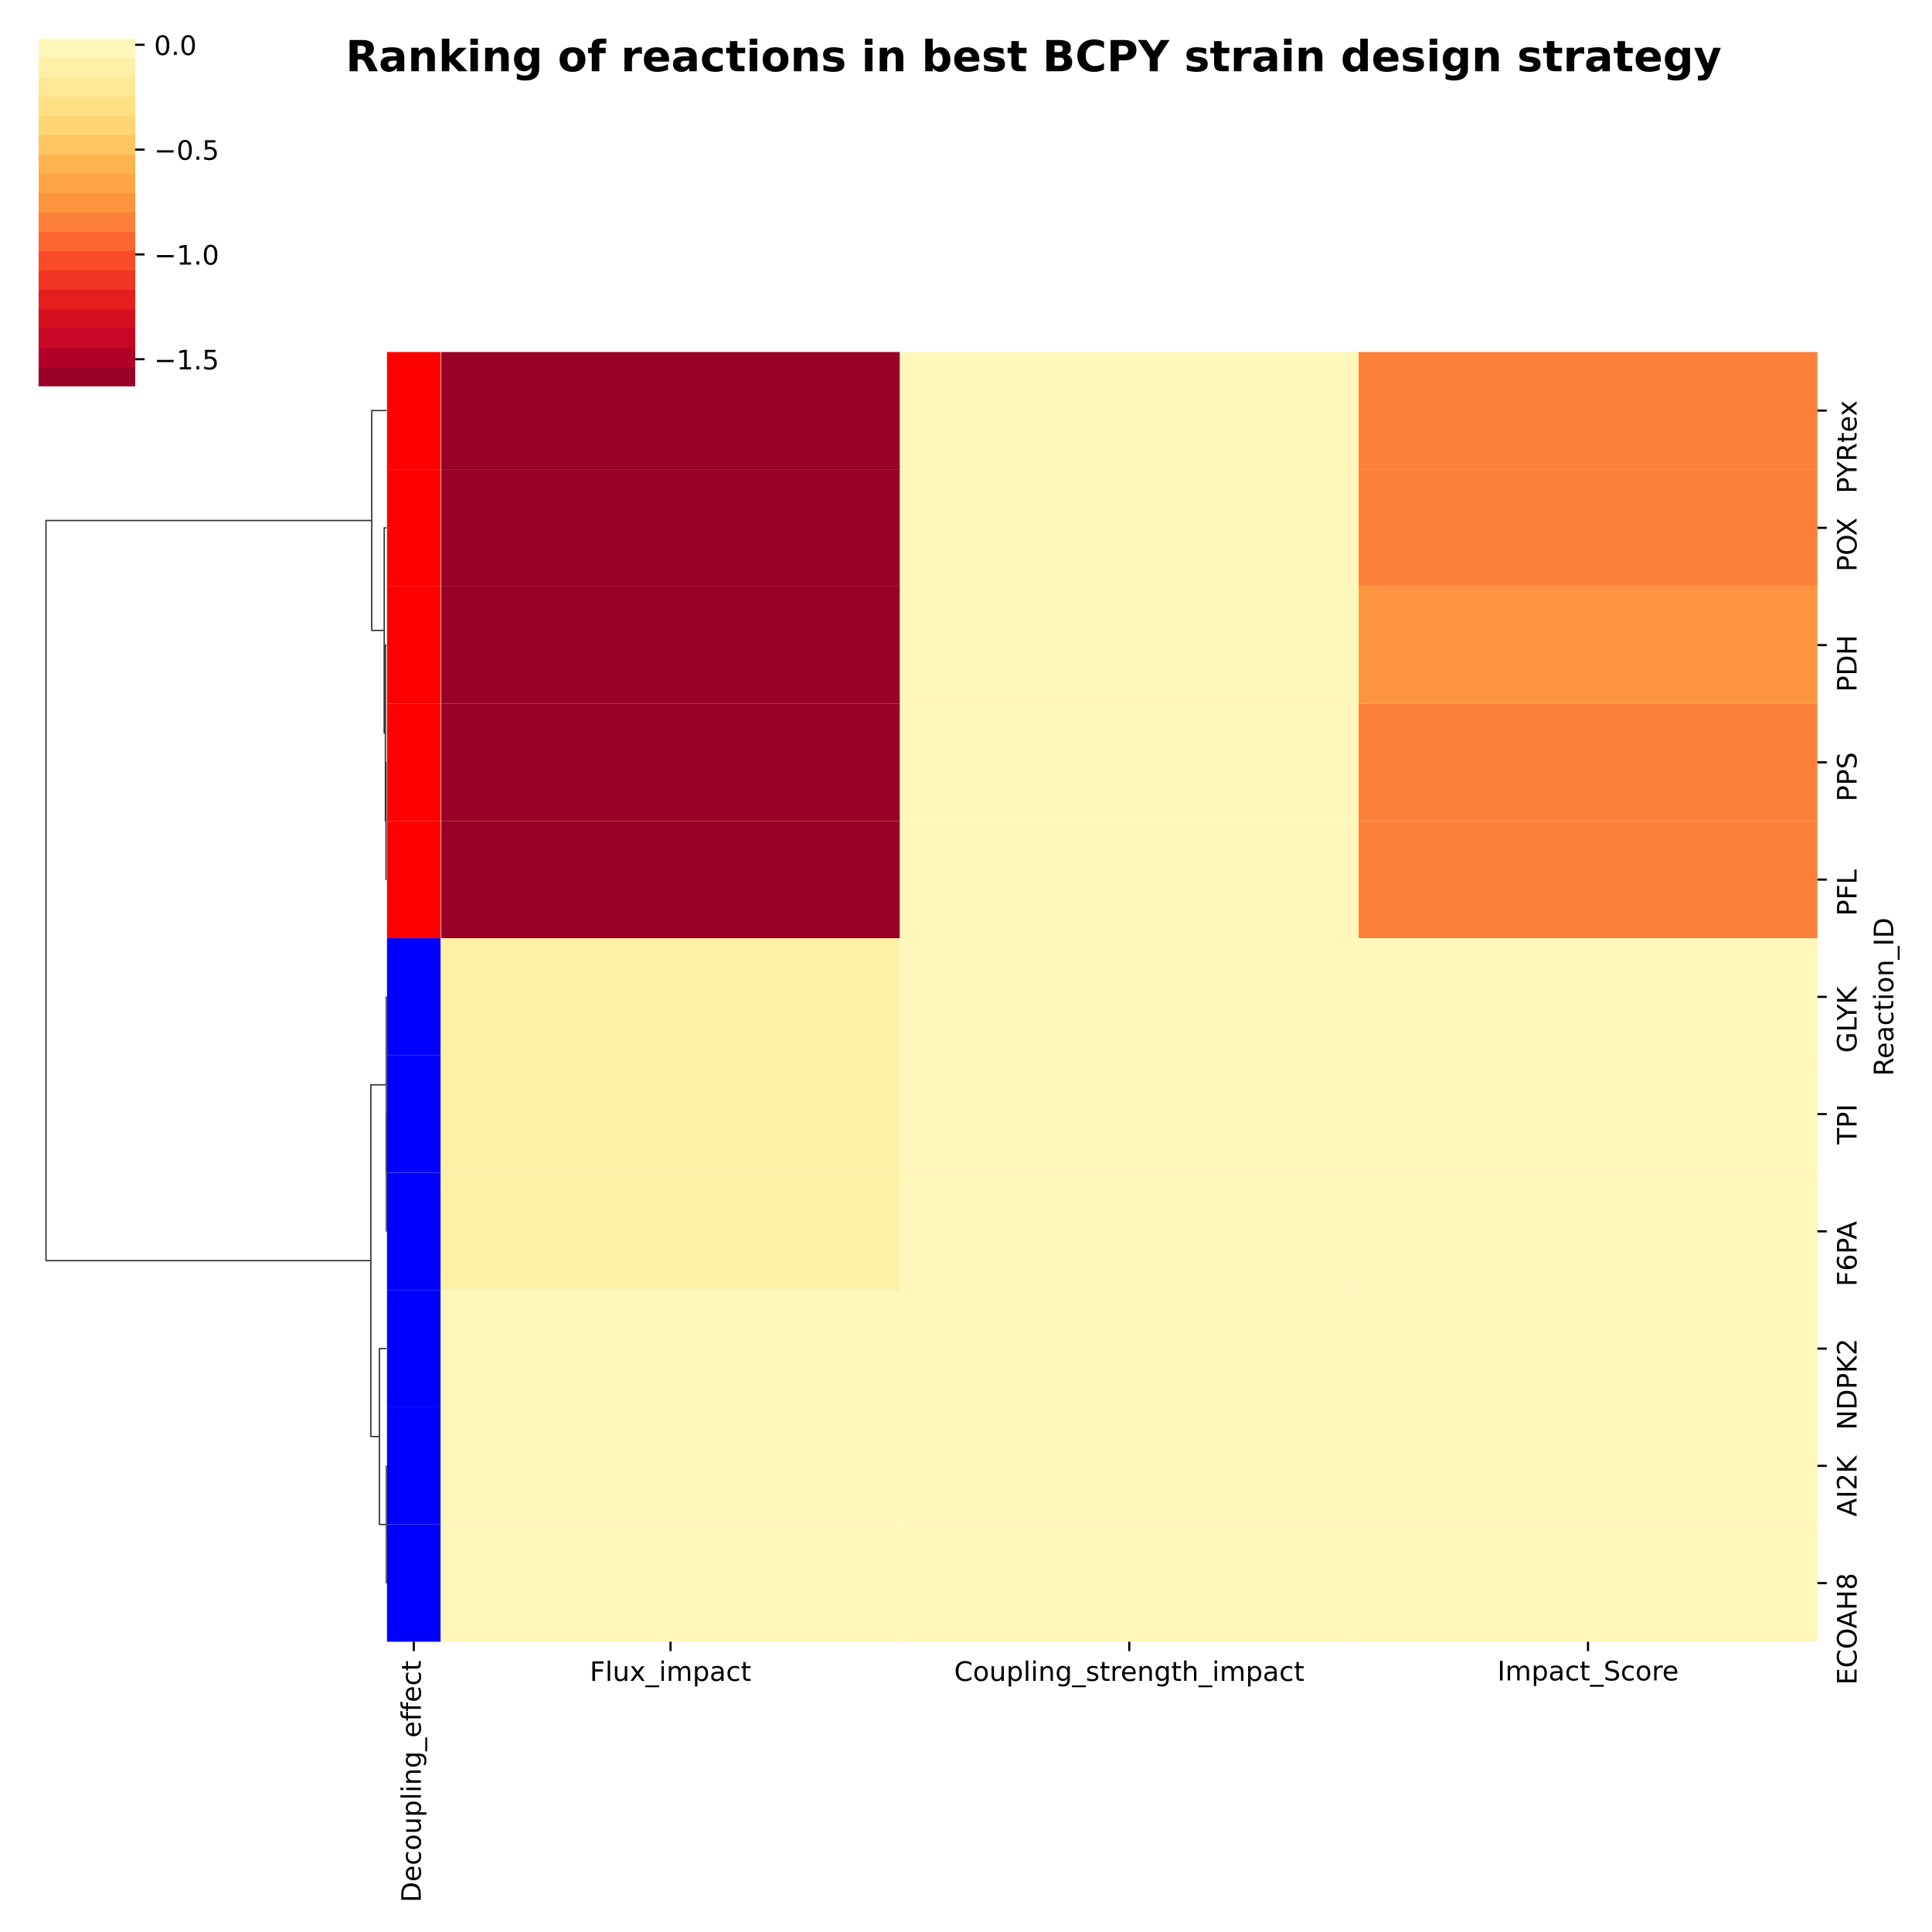 <?xml version="1.0" encoding="utf-8" standalone="no"?>
<!DOCTYPE svg PUBLIC "-//W3C//DTD SVG 1.1//EN"
  "http://www.w3.org/Graphics/SVG/1.1/DTD/svg11.dtd">
<!-- Created with matplotlib (https://matplotlib.org/) -->
<svg height="720pt" version="1.1" viewBox="0 0 720 720" width="720pt" xmlns="http://www.w3.org/2000/svg" xmlns:xlink="http://www.w3.org/1999/xlink">
 <defs>
  <style type="text/css">
*{stroke-linecap:butt;stroke-linejoin:round;}
  </style>
 </defs>
 <g id="figure_1">
  <g id="patch_1">
   <path d="M 0 720 
L 720 720 
L 720 0 
L 0 0 
z
" style="fill:#ffffff;"/>
  </g>
  <g id="axes_1">
   <g id="LineCollection_1">
    <path clip-path="url(#p58040c79ae)" d="M 144.019 284.102 
L 143.857 284.102 
L 143.857 327.799 
L 144.019 327.799 
" style="fill:none;stroke:#333333;stroke-width:0.5;"/>
    <path clip-path="url(#p58040c79ae)" d="M 144.019 240.406 
L 143.626 240.406 
L 143.626 305.95 
L 143.857 305.95 
" style="fill:none;stroke:#333333;stroke-width:0.5;"/>
    <path clip-path="url(#p58040c79ae)" d="M 144.019 196.71 
L 143.179 196.71 
L 143.179 273.178 
L 143.626 273.178 
" style="fill:none;stroke:#333333;stroke-width:0.5;"/>
    <path clip-path="url(#p58040c79ae)" d="M 144.019 153.013 
L 138.532 153.013 
L 138.532 234.944 
L 143.179 234.944 
" style="fill:none;stroke:#333333;stroke-width:0.5;"/>
    <path clip-path="url(#p58040c79ae)" d="M 144.019 415.191 
L 144.008 415.191 
L 144.008 458.888 
L 144.019 458.888 
" style="fill:none;stroke:#333333;stroke-width:0.5;"/>
    <path clip-path="url(#p58040c79ae)" d="M 144.019 371.495 
L 143.949 371.495 
L 143.949 437.04 
L 144.008 437.04 
" style="fill:none;stroke:#333333;stroke-width:0.5;"/>
    <path clip-path="url(#p58040c79ae)" d="M 144.019 546.28 
L 144.015 546.28 
L 144.015 589.977 
L 144.019 589.977 
" style="fill:none;stroke:#333333;stroke-width:0.5;"/>
    <path clip-path="url(#p58040c79ae)" d="M 144.019 502.584 
L 141.396 502.584 
L 141.396 568.129 
L 144.015 568.129 
" style="fill:none;stroke:#333333;stroke-width:0.5;"/>
    <path clip-path="url(#p58040c79ae)" d="M 143.949 404.267 
L 138.203 404.267 
L 138.203 535.356 
L 141.396 535.356 
" style="fill:none;stroke:#333333;stroke-width:0.5;"/>
    <path clip-path="url(#p58040c79ae)" d="M 138.532 193.979 
L 17.144 193.979 
L 17.144 469.812 
L 138.203 469.812 
" style="fill:none;stroke:#333333;stroke-width:0.5;"/>
   </g>
  </g>
  <g id="axes_2">
   <g id="patch_2">
    <path d="M 144.219 611.825 
L 164.202 611.825 
L 164.202 131.165 
L 144.219 131.165 
z
" style="fill:#ffffff;"/>
   </g>
   <g id="QuadMesh_1">
    <path clip-path="url(#pac77f9acde)" d="M 144.219 131.165 
L 164.202 131.165 
L 164.202 174.861 
L 144.219 174.861 
L 144.219 131.165 
" style="fill:#ff0000;"/>
    <path clip-path="url(#pac77f9acde)" d="M 144.219 174.861 
L 164.202 174.861 
L 164.202 218.558 
L 144.219 218.558 
L 144.219 174.861 
" style="fill:#ff0000;"/>
    <path clip-path="url(#pac77f9acde)" d="M 144.219 218.558 
L 164.202 218.558 
L 164.202 262.254 
L 144.219 262.254 
L 144.219 218.558 
" style="fill:#ff0000;"/>
    <path clip-path="url(#pac77f9acde)" d="M 144.219 262.254 
L 164.202 262.254 
L 164.202 305.95 
L 144.219 305.95 
L 144.219 262.254 
" style="fill:#ff0000;"/>
    <path clip-path="url(#pac77f9acde)" d="M 144.219 305.95 
L 164.202 305.95 
L 164.202 349.647 
L 144.219 349.647 
L 144.219 305.95 
" style="fill:#ff0000;"/>
    <path clip-path="url(#pac77f9acde)" d="M 144.219 349.647 
L 164.202 349.647 
L 164.202 393.343 
L 144.219 393.343 
L 144.219 349.647 
" style="fill:#0000ff;"/>
    <path clip-path="url(#pac77f9acde)" d="M 144.219 393.343 
L 164.202 393.343 
L 164.202 437.04 
L 144.219 437.04 
L 144.219 393.343 
" style="fill:#0000ff;"/>
    <path clip-path="url(#pac77f9acde)" d="M 144.219 437.04 
L 164.202 437.04 
L 164.202 480.736 
L 144.219 480.736 
L 144.219 437.04 
" style="fill:#0000ff;"/>
    <path clip-path="url(#pac77f9acde)" d="M 144.219 480.736 
L 164.202 480.736 
L 164.202 524.432 
L 144.219 524.432 
L 144.219 480.736 
" style="fill:#0000ff;"/>
    <path clip-path="url(#pac77f9acde)" d="M 144.219 524.432 
L 164.202 524.432 
L 164.202 568.129 
L 144.219 568.129 
L 144.219 524.432 
" style="fill:#0000ff;"/>
    <path clip-path="url(#pac77f9acde)" d="M 144.219 568.129 
L 164.202 568.129 
L 164.202 611.825 
L 144.219 611.825 
L 144.219 568.129 
" style="fill:#0000ff;"/>
   </g>
   <g id="matplotlib.axis_1">
    <g id="xtick_1">
     <g id="line2d_1">
      <defs>
       <path d="M 0 0 
L 0 3.5 
" id="mda88671758" style="stroke:#000000;stroke-width:0.8;"/>
      </defs>
      <g>
       <use style="stroke:#000000;stroke-width:0.8;" x="154.21" xlink:href="#mda88671758" y="611.825"/>
      </g>
     </g>
     <g id="text_1">
      <!-- Decoupling_effect -->
      <defs>
       <path d="M 19.672 64.797 
L 19.672 8.109 
L 31.594 8.109 
Q 46.688 8.109 53.688 14.938 
Q 60.688 21.781 60.688 36.531 
Q 60.688 51.172 53.688 57.984 
Q 46.688 64.797 31.594 64.797 
z
M 9.812 72.906 
L 30.078 72.906 
Q 51.266 72.906 61.172 64.094 
Q 71.094 55.281 71.094 36.531 
Q 71.094 17.672 61.125 8.828 
Q 51.172 0 30.078 0 
L 9.812 0 
z
" id="DejaVuSans-68"/>
       <path d="M 56.203 29.594 
L 56.203 25.203 
L 14.891 25.203 
Q 15.484 15.922 20.484 11.062 
Q 25.484 6.203 34.422 6.203 
Q 39.594 6.203 44.453 7.469 
Q 49.312 8.734 54.109 11.281 
L 54.109 2.781 
Q 49.266 0.734 44.188 -0.344 
Q 39.109 -1.422 33.891 -1.422 
Q 20.797 -1.422 13.156 6.188 
Q 5.516 13.812 5.516 26.812 
Q 5.516 40.234 12.766 48.109 
Q 20.016 56 32.328 56 
Q 43.359 56 49.781 48.891 
Q 56.203 41.797 56.203 29.594 
z
M 47.219 32.234 
Q 47.125 39.594 43.094 43.984 
Q 39.062 48.391 32.422 48.391 
Q 24.906 48.391 20.391 44.141 
Q 15.875 39.891 15.188 32.172 
z
" id="DejaVuSans-101"/>
       <path d="M 48.781 52.594 
L 48.781 44.188 
Q 44.969 46.297 41.141 47.344 
Q 37.312 48.391 33.406 48.391 
Q 24.656 48.391 19.812 42.844 
Q 14.984 37.312 14.984 27.297 
Q 14.984 17.281 19.812 11.734 
Q 24.656 6.203 33.406 6.203 
Q 37.312 6.203 41.141 7.25 
Q 44.969 8.297 48.781 10.406 
L 48.781 2.094 
Q 45.016 0.344 40.984 -0.531 
Q 36.969 -1.422 32.422 -1.422 
Q 20.062 -1.422 12.781 6.344 
Q 5.516 14.109 5.516 27.297 
Q 5.516 40.672 12.859 48.328 
Q 20.219 56 33.016 56 
Q 37.156 56 41.109 55.141 
Q 45.062 54.297 48.781 52.594 
z
" id="DejaVuSans-99"/>
       <path d="M 30.609 48.391 
Q 23.391 48.391 19.188 42.75 
Q 14.984 37.109 14.984 27.297 
Q 14.984 17.484 19.156 11.844 
Q 23.344 6.203 30.609 6.203 
Q 37.797 6.203 41.984 11.859 
Q 46.188 17.531 46.188 27.297 
Q 46.188 37.016 41.984 42.703 
Q 37.797 48.391 30.609 48.391 
z
M 30.609 56 
Q 42.328 56 49.016 48.375 
Q 55.719 40.766 55.719 27.297 
Q 55.719 13.875 49.016 6.219 
Q 42.328 -1.422 30.609 -1.422 
Q 18.844 -1.422 12.172 6.219 
Q 5.516 13.875 5.516 27.297 
Q 5.516 40.766 12.172 48.375 
Q 18.844 56 30.609 56 
z
" id="DejaVuSans-111"/>
       <path d="M 8.5 21.578 
L 8.5 54.688 
L 17.484 54.688 
L 17.484 21.922 
Q 17.484 14.156 20.5 10.266 
Q 23.531 6.391 29.594 6.391 
Q 36.859 6.391 41.078 11.031 
Q 45.312 15.672 45.312 23.688 
L 45.312 54.688 
L 54.297 54.688 
L 54.297 0 
L 45.312 0 
L 45.312 8.406 
Q 42.047 3.422 37.719 1 
Q 33.406 -1.422 27.688 -1.422 
Q 18.266 -1.422 13.375 4.438 
Q 8.5 10.297 8.5 21.578 
z
M 31.109 56 
z
" id="DejaVuSans-117"/>
       <path d="M 18.109 8.203 
L 18.109 -20.797 
L 9.078 -20.797 
L 9.078 54.688 
L 18.109 54.688 
L 18.109 46.391 
Q 20.953 51.266 25.266 53.625 
Q 29.594 56 35.594 56 
Q 45.562 56 51.781 48.094 
Q 58.016 40.188 58.016 27.297 
Q 58.016 14.406 51.781 6.484 
Q 45.562 -1.422 35.594 -1.422 
Q 29.594 -1.422 25.266 0.953 
Q 20.953 3.328 18.109 8.203 
z
M 48.688 27.297 
Q 48.688 37.203 44.609 42.844 
Q 40.531 48.484 33.406 48.484 
Q 26.266 48.484 22.188 42.844 
Q 18.109 37.203 18.109 27.297 
Q 18.109 17.391 22.188 11.75 
Q 26.266 6.109 33.406 6.109 
Q 40.531 6.109 44.609 11.75 
Q 48.688 17.391 48.688 27.297 
z
" id="DejaVuSans-112"/>
       <path d="M 9.422 75.984 
L 18.406 75.984 
L 18.406 0 
L 9.422 0 
z
" id="DejaVuSans-108"/>
       <path d="M 9.422 54.688 
L 18.406 54.688 
L 18.406 0 
L 9.422 0 
z
M 9.422 75.984 
L 18.406 75.984 
L 18.406 64.594 
L 9.422 64.594 
z
" id="DejaVuSans-105"/>
       <path d="M 54.891 33.016 
L 54.891 0 
L 45.906 0 
L 45.906 32.719 
Q 45.906 40.484 42.875 44.328 
Q 39.844 48.188 33.797 48.188 
Q 26.516 48.188 22.312 43.547 
Q 18.109 38.922 18.109 30.906 
L 18.109 0 
L 9.078 0 
L 9.078 54.688 
L 18.109 54.688 
L 18.109 46.188 
Q 21.344 51.125 25.703 53.562 
Q 30.078 56 35.797 56 
Q 45.219 56 50.047 50.172 
Q 54.891 44.344 54.891 33.016 
z
" id="DejaVuSans-110"/>
       <path d="M 45.406 27.984 
Q 45.406 37.75 41.375 43.109 
Q 37.359 48.484 30.078 48.484 
Q 22.859 48.484 18.828 43.109 
Q 14.797 37.75 14.797 27.984 
Q 14.797 18.266 18.828 12.891 
Q 22.859 7.516 30.078 7.516 
Q 37.359 7.516 41.375 12.891 
Q 45.406 18.266 45.406 27.984 
z
M 54.391 6.781 
Q 54.391 -7.172 48.188 -13.984 
Q 42 -20.797 29.203 -20.797 
Q 24.469 -20.797 20.266 -20.094 
Q 16.062 -19.391 12.109 -17.922 
L 12.109 -9.188 
Q 16.062 -11.328 19.922 -12.344 
Q 23.781 -13.375 27.781 -13.375 
Q 36.625 -13.375 41.016 -8.766 
Q 45.406 -4.156 45.406 5.172 
L 45.406 9.625 
Q 42.625 4.781 38.281 2.391 
Q 33.938 0 27.875 0 
Q 17.828 0 11.672 7.656 
Q 5.516 15.328 5.516 27.984 
Q 5.516 40.672 11.672 48.328 
Q 17.828 56 27.875 56 
Q 33.938 56 38.281 53.609 
Q 42.625 51.219 45.406 46.391 
L 45.406 54.688 
L 54.391 54.688 
z
" id="DejaVuSans-103"/>
       <path d="M 50.984 -16.609 
L 50.984 -23.578 
L -0.984 -23.578 
L -0.984 -16.609 
z
" id="DejaVuSans-95"/>
       <path d="M 37.109 75.984 
L 37.109 68.5 
L 28.516 68.5 
Q 23.688 68.5 21.797 66.547 
Q 19.922 64.594 19.922 59.516 
L 19.922 54.688 
L 34.719 54.688 
L 34.719 47.703 
L 19.922 47.703 
L 19.922 0 
L 10.891 0 
L 10.891 47.703 
L 2.297 47.703 
L 2.297 54.688 
L 10.891 54.688 
L 10.891 58.5 
Q 10.891 67.625 15.141 71.797 
Q 19.391 75.984 28.609 75.984 
z
" id="DejaVuSans-102"/>
       <path d="M 18.312 70.219 
L 18.312 54.688 
L 36.812 54.688 
L 36.812 47.703 
L 18.312 47.703 
L 18.312 18.016 
Q 18.312 11.328 20.141 9.422 
Q 21.969 7.516 27.594 7.516 
L 36.812 7.516 
L 36.812 0 
L 27.594 0 
Q 17.188 0 13.234 3.875 
Q 9.281 7.766 9.281 18.016 
L 9.281 47.703 
L 2.688 47.703 
L 2.688 54.688 
L 9.281 54.688 
L 9.281 70.219 
z
" id="DejaVuSans-116"/>
      </defs>
      <g transform="translate(156.83 708.989)rotate(-90)scale(0.1 -0.1)">
       <use xlink:href="#DejaVuSans-68"/>
       <use x="77.002" xlink:href="#DejaVuSans-101"/>
       <use x="138.525" xlink:href="#DejaVuSans-99"/>
       <use x="193.506" xlink:href="#DejaVuSans-111"/>
       <use x="254.688" xlink:href="#DejaVuSans-117"/>
       <use x="318.066" xlink:href="#DejaVuSans-112"/>
       <use x="381.543" xlink:href="#DejaVuSans-108"/>
       <use x="409.326" xlink:href="#DejaVuSans-105"/>
       <use x="437.109" xlink:href="#DejaVuSans-110"/>
       <use x="500.488" xlink:href="#DejaVuSans-103"/>
       <use x="563.965" xlink:href="#DejaVuSans-95"/>
       <use x="613.965" xlink:href="#DejaVuSans-101"/>
       <use x="675.488" xlink:href="#DejaVuSans-102"/>
       <use x="710.693" xlink:href="#DejaVuSans-102"/>
       <use x="745.898" xlink:href="#DejaVuSans-101"/>
       <use x="807.422" xlink:href="#DejaVuSans-99"/>
       <use x="862.402" xlink:href="#DejaVuSans-116"/>
      </g>
     </g>
    </g>
   </g>
   <g id="matplotlib.axis_2"/>
  </g>
  <g id="axes_3">
   <g id="patch_3">
    <path d="M 164.402 611.825 
L 677.294 611.825 
L 677.294 131.165 
L 164.402 131.165 
z
" style="fill:#ffffff;"/>
   </g>
   <g id="QuadMesh_2">
    <path clip-path="url(#pdd1619c936)" d="M 164.402 131.165 
L 335.366 131.165 
L 335.366 174.861 
L 164.402 174.861 
L 164.402 131.165 
" style="fill:#990026;"/>
    <path clip-path="url(#pdd1619c936)" d="M 335.366 131.165 
L 506.33 131.165 
L 506.33 174.861 
L 335.366 174.861 
L 335.366 131.165 
" style="fill:#fff8ba;"/>
    <path clip-path="url(#pdd1619c936)" d="M 506.33 131.165 
L 677.294 131.165 
L 677.294 174.861 
L 506.33 174.861 
L 506.33 131.165 
" style="fill:#fd8038;"/>
    <path clip-path="url(#pdd1619c936)" d="M 164.402 174.861 
L 335.366 174.861 
L 335.366 218.558 
L 164.402 218.558 
L 164.402 174.861 
" style="fill:#990026;"/>
    <path clip-path="url(#pdd1619c936)" d="M 335.366 174.861 
L 506.33 174.861 
L 506.33 218.558 
L 335.366 218.558 
L 335.366 174.861 
" style="fill:#fff8ba;"/>
    <path clip-path="url(#pdd1619c936)" d="M 506.33 174.861 
L 677.294 174.861 
L 677.294 218.558 
L 506.33 218.558 
L 506.33 174.861 
" style="fill:#fd8038;"/>
    <path clip-path="url(#pdd1619c936)" d="M 164.402 218.558 
L 335.366 218.558 
L 335.366 262.254 
L 164.402 262.254 
L 164.402 218.558 
" style="fill:#990026;"/>
    <path clip-path="url(#pdd1619c936)" d="M 335.366 218.558 
L 506.33 218.558 
L 506.33 262.254 
L 335.366 262.254 
L 335.366 218.558 
" style="fill:#fff8ba;"/>
    <path clip-path="url(#pdd1619c936)" d="M 506.33 218.558 
L 677.294 218.558 
L 677.294 262.254 
L 506.33 262.254 
L 506.33 218.558 
" style="fill:#fd953f;"/>
    <path clip-path="url(#pdd1619c936)" d="M 164.402 262.254 
L 335.366 262.254 
L 335.366 305.95 
L 164.402 305.95 
L 164.402 262.254 
" style="fill:#990026;"/>
    <path clip-path="url(#pdd1619c936)" d="M 335.366 262.254 
L 506.33 262.254 
L 506.33 305.95 
L 335.366 305.95 
L 335.366 262.254 
" style="fill:#fff8ba;"/>
    <path clip-path="url(#pdd1619c936)" d="M 506.33 262.254 
L 677.294 262.254 
L 677.294 305.95 
L 506.33 305.95 
L 506.33 262.254 
" style="fill:#fd8038;"/>
    <path clip-path="url(#pdd1619c936)" d="M 164.402 305.95 
L 335.366 305.95 
L 335.366 349.647 
L 164.402 349.647 
L 164.402 305.95 
" style="fill:#990026;"/>
    <path clip-path="url(#pdd1619c936)" d="M 335.366 305.95 
L 506.33 305.95 
L 506.33 349.647 
L 335.366 349.647 
L 335.366 305.95 
" style="fill:#fff8ba;"/>
    <path clip-path="url(#pdd1619c936)" d="M 506.33 305.95 
L 677.294 305.95 
L 677.294 349.647 
L 506.33 349.647 
L 506.33 305.95 
" style="fill:#fd8038;"/>
    <path clip-path="url(#pdd1619c936)" d="M 164.402 349.647 
L 335.366 349.647 
L 335.366 393.343 
L 164.402 393.343 
L 164.402 349.647 
" style="fill:#fff0a8;"/>
    <path clip-path="url(#pdd1619c936)" d="M 335.366 349.647 
L 506.33 349.647 
L 506.33 393.343 
L 335.366 393.343 
L 335.366 349.647 
" style="fill:#fff8ba;"/>
    <path clip-path="url(#pdd1619c936)" d="M 506.33 349.647 
L 677.294 349.647 
L 677.294 393.343 
L 506.33 393.343 
L 506.33 349.647 
" style="fill:#fff8ba;"/>
    <path clip-path="url(#pdd1619c936)" d="M 164.402 393.343 
L 335.366 393.343 
L 335.366 437.04 
L 164.402 437.04 
L 164.402 393.343 
" style="fill:#fff0a8;"/>
    <path clip-path="url(#pdd1619c936)" d="M 335.366 393.343 
L 506.33 393.343 
L 506.33 437.04 
L 335.366 437.04 
L 335.366 393.343 
" style="fill:#fff8ba;"/>
    <path clip-path="url(#pdd1619c936)" d="M 506.33 393.343 
L 677.294 393.343 
L 677.294 437.04 
L 506.33 437.04 
L 506.33 393.343 
" style="fill:#fff8ba;"/>
    <path clip-path="url(#pdd1619c936)" d="M 164.402 437.04 
L 335.366 437.04 
L 335.366 480.736 
L 164.402 480.736 
L 164.402 437.04 
" style="fill:#fff0a8;"/>
    <path clip-path="url(#pdd1619c936)" d="M 335.366 437.04 
L 506.33 437.04 
L 506.33 480.736 
L 335.366 480.736 
L 335.366 437.04 
" style="fill:#fff8ba;"/>
    <path clip-path="url(#pdd1619c936)" d="M 506.33 437.04 
L 677.294 437.04 
L 677.294 480.736 
L 506.33 480.736 
L 506.33 437.04 
" style="fill:#fff8ba;"/>
    <path clip-path="url(#pdd1619c936)" d="M 164.402 480.736 
L 335.366 480.736 
L 335.366 524.432 
L 164.402 524.432 
L 164.402 480.736 
" style="fill:#fff8ba;"/>
    <path clip-path="url(#pdd1619c936)" d="M 335.366 480.736 
L 506.33 480.736 
L 506.33 524.432 
L 335.366 524.432 
L 335.366 480.736 
" style="fill:#fff8ba;"/>
    <path clip-path="url(#pdd1619c936)" d="M 506.33 480.736 
L 677.294 480.736 
L 677.294 524.432 
L 506.33 524.432 
L 506.33 480.736 
" style="fill:#fff8ba;"/>
    <path clip-path="url(#pdd1619c936)" d="M 164.402 524.432 
L 335.366 524.432 
L 335.366 568.129 
L 164.402 568.129 
L 164.402 524.432 
" style="fill:#fff8ba;"/>
    <path clip-path="url(#pdd1619c936)" d="M 335.366 524.432 
L 506.33 524.432 
L 506.33 568.129 
L 335.366 568.129 
L 335.366 524.432 
" style="fill:#fff8ba;"/>
    <path clip-path="url(#pdd1619c936)" d="M 506.33 524.432 
L 677.294 524.432 
L 677.294 568.129 
L 506.33 568.129 
L 506.33 524.432 
" style="fill:#fff8ba;"/>
    <path clip-path="url(#pdd1619c936)" d="M 164.402 568.129 
L 335.366 568.129 
L 335.366 611.825 
L 164.402 611.825 
L 164.402 568.129 
" style="fill:#fff8ba;"/>
    <path clip-path="url(#pdd1619c936)" d="M 335.366 568.129 
L 506.33 568.129 
L 506.33 611.825 
L 335.366 611.825 
L 335.366 568.129 
" style="fill:#fff8ba;"/>
    <path clip-path="url(#pdd1619c936)" d="M 506.33 568.129 
L 677.294 568.129 
L 677.294 611.825 
L 506.33 611.825 
L 506.33 568.129 
" style="fill:#fff8ba;"/>
   </g>
   <g id="matplotlib.axis_3">
    <g id="xtick_2">
     <g id="line2d_2">
      <g>
       <use style="stroke:#000000;stroke-width:0.8;" x="249.884" xlink:href="#mda88671758" y="611.825"/>
      </g>
     </g>
     <g id="text_2">
      <!-- Flux_impact -->
      <defs>
       <path d="M 9.812 72.906 
L 51.703 72.906 
L 51.703 64.594 
L 19.672 64.594 
L 19.672 43.109 
L 48.578 43.109 
L 48.578 34.812 
L 19.672 34.812 
L 19.672 0 
L 9.812 0 
z
" id="DejaVuSans-70"/>
       <path d="M 54.891 54.688 
L 35.109 28.078 
L 55.906 0 
L 45.312 0 
L 29.391 21.484 
L 13.484 0 
L 2.875 0 
L 24.125 28.609 
L 4.688 54.688 
L 15.281 54.688 
L 29.781 35.203 
L 44.281 54.688 
z
" id="DejaVuSans-120"/>
       <path d="M 52 44.188 
Q 55.375 50.25 60.062 53.125 
Q 64.75 56 71.094 56 
Q 79.641 56 84.281 50.016 
Q 88.922 44.047 88.922 33.016 
L 88.922 0 
L 79.891 0 
L 79.891 32.719 
Q 79.891 40.578 77.094 44.375 
Q 74.312 48.188 68.609 48.188 
Q 61.625 48.188 57.562 43.547 
Q 53.516 38.922 53.516 30.906 
L 53.516 0 
L 44.484 0 
L 44.484 32.719 
Q 44.484 40.625 41.703 44.406 
Q 38.922 48.188 33.109 48.188 
Q 26.219 48.188 22.156 43.531 
Q 18.109 38.875 18.109 30.906 
L 18.109 0 
L 9.078 0 
L 9.078 54.688 
L 18.109 54.688 
L 18.109 46.188 
Q 21.188 51.219 25.484 53.609 
Q 29.781 56 35.688 56 
Q 41.656 56 45.828 52.969 
Q 50 49.953 52 44.188 
z
" id="DejaVuSans-109"/>
       <path d="M 34.281 27.484 
Q 23.391 27.484 19.188 25 
Q 14.984 22.516 14.984 16.5 
Q 14.984 11.719 18.141 8.906 
Q 21.297 6.109 26.703 6.109 
Q 34.188 6.109 38.703 11.406 
Q 43.219 16.703 43.219 25.484 
L 43.219 27.484 
z
M 52.203 31.203 
L 52.203 0 
L 43.219 0 
L 43.219 8.297 
Q 40.141 3.328 35.547 0.953 
Q 30.953 -1.422 24.312 -1.422 
Q 15.922 -1.422 10.953 3.297 
Q 6 8.016 6 15.922 
Q 6 25.141 12.172 29.828 
Q 18.359 34.516 30.609 34.516 
L 43.219 34.516 
L 43.219 35.406 
Q 43.219 41.609 39.141 45 
Q 35.062 48.391 27.688 48.391 
Q 23 48.391 18.547 47.266 
Q 14.109 46.141 10.016 43.891 
L 10.016 52.203 
Q 14.938 54.109 19.578 55.047 
Q 24.219 56 28.609 56 
Q 40.484 56 46.344 49.844 
Q 52.203 43.703 52.203 31.203 
z
" id="DejaVuSans-97"/>
      </defs>
      <g transform="translate(219.784 626.423)scale(0.1 -0.1)">
       <use xlink:href="#DejaVuSans-70"/>
       <use x="57.52" xlink:href="#DejaVuSans-108"/>
       <use x="85.303" xlink:href="#DejaVuSans-117"/>
       <use x="148.682" xlink:href="#DejaVuSans-120"/>
       <use x="207.861" xlink:href="#DejaVuSans-95"/>
       <use x="257.861" xlink:href="#DejaVuSans-105"/>
       <use x="285.645" xlink:href="#DejaVuSans-109"/>
       <use x="383.057" xlink:href="#DejaVuSans-112"/>
       <use x="446.533" xlink:href="#DejaVuSans-97"/>
       <use x="507.812" xlink:href="#DejaVuSans-99"/>
       <use x="562.793" xlink:href="#DejaVuSans-116"/>
      </g>
     </g>
    </g>
    <g id="xtick_3">
     <g id="line2d_3">
      <g>
       <use style="stroke:#000000;stroke-width:0.8;" x="420.848" xlink:href="#mda88671758" y="611.825"/>
      </g>
     </g>
     <g id="text_3">
      <!-- Coupling_strength_impact -->
      <defs>
       <path d="M 64.406 67.281 
L 64.406 56.891 
Q 59.422 61.531 53.781 63.812 
Q 48.141 66.109 41.797 66.109 
Q 29.297 66.109 22.656 58.469 
Q 16.016 50.828 16.016 36.375 
Q 16.016 21.969 22.656 14.328 
Q 29.297 6.688 41.797 6.688 
Q 48.141 6.688 53.781 8.984 
Q 59.422 11.281 64.406 15.922 
L 64.406 5.609 
Q 59.234 2.094 53.438 0.328 
Q 47.656 -1.422 41.219 -1.422 
Q 24.656 -1.422 15.125 8.703 
Q 5.609 18.844 5.609 36.375 
Q 5.609 53.953 15.125 64.078 
Q 24.656 74.219 41.219 74.219 
Q 47.75 74.219 53.531 72.484 
Q 59.328 70.75 64.406 67.281 
z
" id="DejaVuSans-67"/>
       <path d="M 44.281 53.078 
L 44.281 44.578 
Q 40.484 46.531 36.375 47.5 
Q 32.281 48.484 27.875 48.484 
Q 21.188 48.484 17.844 46.438 
Q 14.5 44.391 14.5 40.281 
Q 14.5 37.156 16.891 35.375 
Q 19.281 33.594 26.516 31.984 
L 29.594 31.297 
Q 39.156 29.25 43.188 25.516 
Q 47.219 21.781 47.219 15.094 
Q 47.219 7.469 41.188 3.016 
Q 35.156 -1.422 24.609 -1.422 
Q 20.219 -1.422 15.453 -0.562 
Q 10.688 0.297 5.422 2 
L 5.422 11.281 
Q 10.406 8.688 15.234 7.391 
Q 20.062 6.109 24.812 6.109 
Q 31.156 6.109 34.562 8.281 
Q 37.984 10.453 37.984 14.406 
Q 37.984 18.062 35.516 20.016 
Q 33.062 21.969 24.703 23.781 
L 21.578 24.516 
Q 13.234 26.266 9.516 29.906 
Q 5.812 33.547 5.812 39.891 
Q 5.812 47.609 11.281 51.797 
Q 16.75 56 26.812 56 
Q 31.781 56 36.172 55.266 
Q 40.578 54.547 44.281 53.078 
z
" id="DejaVuSans-115"/>
       <path d="M 41.109 46.297 
Q 39.594 47.172 37.812 47.578 
Q 36.031 48 33.891 48 
Q 26.266 48 22.188 43.047 
Q 18.109 38.094 18.109 28.812 
L 18.109 0 
L 9.078 0 
L 9.078 54.688 
L 18.109 54.688 
L 18.109 46.188 
Q 20.953 51.172 25.484 53.578 
Q 30.031 56 36.531 56 
Q 37.453 56 38.578 55.875 
Q 39.703 55.766 41.062 55.516 
z
" id="DejaVuSans-114"/>
       <path d="M 54.891 33.016 
L 54.891 0 
L 45.906 0 
L 45.906 32.719 
Q 45.906 40.484 42.875 44.328 
Q 39.844 48.188 33.797 48.188 
Q 26.516 48.188 22.312 43.547 
Q 18.109 38.922 18.109 30.906 
L 18.109 0 
L 9.078 0 
L 9.078 75.984 
L 18.109 75.984 
L 18.109 46.188 
Q 21.344 51.125 25.703 53.562 
Q 30.078 56 35.797 56 
Q 45.219 56 50.047 50.172 
Q 54.891 44.344 54.891 33.016 
z
" id="DejaVuSans-104"/>
      </defs>
      <g transform="translate(355.57 626.423)scale(0.1 -0.1)">
       <use xlink:href="#DejaVuSans-67"/>
       <use x="69.824" xlink:href="#DejaVuSans-111"/>
       <use x="131.006" xlink:href="#DejaVuSans-117"/>
       <use x="194.385" xlink:href="#DejaVuSans-112"/>
       <use x="257.861" xlink:href="#DejaVuSans-108"/>
       <use x="285.645" xlink:href="#DejaVuSans-105"/>
       <use x="313.428" xlink:href="#DejaVuSans-110"/>
       <use x="376.807" xlink:href="#DejaVuSans-103"/>
       <use x="440.283" xlink:href="#DejaVuSans-95"/>
       <use x="490.283" xlink:href="#DejaVuSans-115"/>
       <use x="542.383" xlink:href="#DejaVuSans-116"/>
       <use x="581.592" xlink:href="#DejaVuSans-114"/>
       <use x="620.455" xlink:href="#DejaVuSans-101"/>
       <use x="681.979" xlink:href="#DejaVuSans-110"/>
       <use x="745.357" xlink:href="#DejaVuSans-103"/>
       <use x="808.834" xlink:href="#DejaVuSans-116"/>
       <use x="848.043" xlink:href="#DejaVuSans-104"/>
       <use x="911.422" xlink:href="#DejaVuSans-95"/>
       <use x="961.422" xlink:href="#DejaVuSans-105"/>
       <use x="989.205" xlink:href="#DejaVuSans-109"/>
       <use x="1086.617" xlink:href="#DejaVuSans-112"/>
       <use x="1150.094" xlink:href="#DejaVuSans-97"/>
       <use x="1211.373" xlink:href="#DejaVuSans-99"/>
       <use x="1266.354" xlink:href="#DejaVuSans-116"/>
      </g>
     </g>
    </g>
    <g id="xtick_4">
     <g id="line2d_4">
      <g>
       <use style="stroke:#000000;stroke-width:0.8;" x="591.812" xlink:href="#mda88671758" y="611.825"/>
      </g>
     </g>
     <g id="text_4">
      <!-- Impact_Score -->
      <defs>
       <path d="M 9.812 72.906 
L 19.672 72.906 
L 19.672 0 
L 9.812 0 
z
" id="DejaVuSans-73"/>
       <path d="M 53.516 70.516 
L 53.516 60.891 
Q 47.906 63.578 42.922 64.891 
Q 37.938 66.219 33.297 66.219 
Q 25.25 66.219 20.875 63.094 
Q 16.5 59.969 16.5 54.203 
Q 16.5 49.359 19.406 46.891 
Q 22.312 44.438 30.422 42.922 
L 36.375 41.703 
Q 47.406 39.594 52.656 34.297 
Q 57.906 29 57.906 20.125 
Q 57.906 9.516 50.797 4.047 
Q 43.703 -1.422 29.984 -1.422 
Q 24.812 -1.422 18.969 -0.25 
Q 13.141 0.922 6.891 3.219 
L 6.891 13.375 
Q 12.891 10.016 18.656 8.297 
Q 24.422 6.594 29.984 6.594 
Q 38.422 6.594 43.016 9.906 
Q 47.609 13.234 47.609 19.391 
Q 47.609 24.75 44.312 27.781 
Q 41.016 30.812 33.5 32.328 
L 27.484 33.5 
Q 16.453 35.688 11.516 40.375 
Q 6.594 45.062 6.594 53.422 
Q 6.594 63.094 13.406 68.656 
Q 20.219 74.219 32.172 74.219 
Q 37.312 74.219 42.625 73.281 
Q 47.953 72.359 53.516 70.516 
z
" id="DejaVuSans-83"/>
      </defs>
      <g transform="translate(558.016 626.247)scale(0.1 -0.1)">
       <use xlink:href="#DejaVuSans-73"/>
       <use x="29.492" xlink:href="#DejaVuSans-109"/>
       <use x="126.904" xlink:href="#DejaVuSans-112"/>
       <use x="190.381" xlink:href="#DejaVuSans-97"/>
       <use x="251.66" xlink:href="#DejaVuSans-99"/>
       <use x="306.641" xlink:href="#DejaVuSans-116"/>
       <use x="345.85" xlink:href="#DejaVuSans-95"/>
       <use x="395.85" xlink:href="#DejaVuSans-83"/>
       <use x="459.326" xlink:href="#DejaVuSans-99"/>
       <use x="514.307" xlink:href="#DejaVuSans-111"/>
       <use x="575.488" xlink:href="#DejaVuSans-114"/>
       <use x="614.352" xlink:href="#DejaVuSans-101"/>
      </g>
     </g>
    </g>
   </g>
   <g id="matplotlib.axis_4">
    <g id="ytick_1">
     <g id="line2d_5">
      <defs>
       <path d="M 0 0 
L 3.5 0 
" id="m57e0f60de3" style="stroke:#000000;stroke-width:0.8;"/>
      </defs>
      <g>
       <use style="stroke:#000000;stroke-width:0.8;" x="677.294" xlink:href="#m57e0f60de3" y="153.013"/>
      </g>
     </g>
     <g id="text_5">
      <!-- PYRtex -->
      <defs>
       <path d="M 19.672 64.797 
L 19.672 37.406 
L 32.078 37.406 
Q 38.969 37.406 42.719 40.969 
Q 46.484 44.531 46.484 51.125 
Q 46.484 57.672 42.719 61.234 
Q 38.969 64.797 32.078 64.797 
z
M 9.812 72.906 
L 32.078 72.906 
Q 44.344 72.906 50.609 67.359 
Q 56.891 61.812 56.891 51.125 
Q 56.891 40.328 50.609 34.812 
Q 44.344 29.297 32.078 29.297 
L 19.672 29.297 
L 19.672 0 
L 9.812 0 
z
" id="DejaVuSans-80"/>
       <path d="M -0.203 72.906 
L 10.406 72.906 
L 30.609 42.922 
L 50.688 72.906 
L 61.281 72.906 
L 35.5 34.719 
L 35.5 0 
L 25.594 0 
L 25.594 34.719 
z
" id="DejaVuSans-89"/>
       <path d="M 44.391 34.188 
Q 47.562 33.109 50.562 29.594 
Q 53.562 26.078 56.594 19.922 
L 66.609 0 
L 56 0 
L 46.688 18.703 
Q 43.062 26.031 39.672 28.422 
Q 36.281 30.812 30.422 30.812 
L 19.672 30.812 
L 19.672 0 
L 9.812 0 
L 9.812 72.906 
L 32.078 72.906 
Q 44.578 72.906 50.734 67.672 
Q 56.891 62.453 56.891 51.906 
Q 56.891 45.016 53.688 40.469 
Q 50.484 35.938 44.391 34.188 
z
M 19.672 64.797 
L 19.672 38.922 
L 32.078 38.922 
Q 39.203 38.922 42.844 42.219 
Q 46.484 45.516 46.484 51.906 
Q 46.484 58.297 42.844 61.547 
Q 39.203 64.797 32.078 64.797 
z
" id="DejaVuSans-82"/>
      </defs>
      <g transform="translate(691.892 183.892)rotate(-90)scale(0.1 -0.1)">
       <use xlink:href="#DejaVuSans-80"/>
       <use x="58.053" xlink:href="#DejaVuSans-89"/>
       <use x="119.137" xlink:href="#DejaVuSans-82"/>
       <use x="188.619" xlink:href="#DejaVuSans-116"/>
       <use x="227.828" xlink:href="#DejaVuSans-101"/>
       <use x="287.602" xlink:href="#DejaVuSans-120"/>
      </g>
     </g>
    </g>
    <g id="ytick_2">
     <g id="line2d_6">
      <g>
       <use style="stroke:#000000;stroke-width:0.8;" x="677.294" xlink:href="#m57e0f60de3" y="196.71"/>
      </g>
     </g>
     <g id="text_6">
      <!-- POX -->
      <defs>
       <path d="M 39.406 66.219 
Q 28.656 66.219 22.328 58.203 
Q 16.016 50.203 16.016 36.375 
Q 16.016 22.609 22.328 14.594 
Q 28.656 6.594 39.406 6.594 
Q 50.141 6.594 56.422 14.594 
Q 62.703 22.609 62.703 36.375 
Q 62.703 50.203 56.422 58.203 
Q 50.141 66.219 39.406 66.219 
z
M 39.406 74.219 
Q 54.734 74.219 63.906 63.938 
Q 73.094 53.656 73.094 36.375 
Q 73.094 19.141 63.906 8.859 
Q 54.734 -1.422 39.406 -1.422 
Q 24.031 -1.422 14.812 8.828 
Q 5.609 19.094 5.609 36.375 
Q 5.609 53.656 14.812 63.938 
Q 24.031 74.219 39.406 74.219 
z
" id="DejaVuSans-79"/>
       <path d="M 6.297 72.906 
L 16.891 72.906 
L 35.016 45.797 
L 53.219 72.906 
L 63.812 72.906 
L 40.375 37.891 
L 65.375 0 
L 54.781 0 
L 34.281 31 
L 13.625 0 
L 2.984 0 
L 29 38.922 
z
" id="DejaVuSans-88"/>
      </defs>
      <g transform="translate(691.892 213.024)rotate(-90)scale(0.1 -0.1)">
       <use xlink:href="#DejaVuSans-80"/>
       <use x="60.303" xlink:href="#DejaVuSans-79"/>
       <use x="132.639" xlink:href="#DejaVuSans-88"/>
      </g>
     </g>
    </g>
    <g id="ytick_3">
     <g id="line2d_7">
      <g>
       <use style="stroke:#000000;stroke-width:0.8;" x="677.294" xlink:href="#m57e0f60de3" y="240.406"/>
      </g>
     </g>
     <g id="text_7">
      <!-- PDH -->
      <defs>
       <path d="M 9.812 72.906 
L 19.672 72.906 
L 19.672 43.016 
L 55.516 43.016 
L 55.516 72.906 
L 65.375 72.906 
L 65.375 0 
L 55.516 0 
L 55.516 34.719 
L 19.672 34.719 
L 19.672 0 
L 9.812 0 
z
" id="DejaVuSans-72"/>
      </defs>
      <g transform="translate(691.892 257.857)rotate(-90)scale(0.1 -0.1)">
       <use xlink:href="#DejaVuSans-80"/>
       <use x="60.303" xlink:href="#DejaVuSans-68"/>
       <use x="137.305" xlink:href="#DejaVuSans-72"/>
      </g>
     </g>
    </g>
    <g id="ytick_4">
     <g id="line2d_8">
      <g>
       <use style="stroke:#000000;stroke-width:0.8;" x="677.294" xlink:href="#m57e0f60de3" y="284.102"/>
      </g>
     </g>
     <g id="text_8">
      <!-- PPS -->
      <g transform="translate(691.892 298.711)rotate(-90)scale(0.1 -0.1)">
       <use xlink:href="#DejaVuSans-80"/>
       <use x="60.303" xlink:href="#DejaVuSans-80"/>
       <use x="120.605" xlink:href="#DejaVuSans-83"/>
      </g>
     </g>
    </g>
    <g id="ytick_5">
     <g id="line2d_9">
      <g>
       <use style="stroke:#000000;stroke-width:0.8;" x="677.294" xlink:href="#m57e0f60de3" y="327.799"/>
      </g>
     </g>
     <g id="text_9">
      <!-- PFL -->
      <defs>
       <path d="M 9.812 72.906 
L 19.672 72.906 
L 19.672 8.297 
L 55.172 8.297 
L 55.172 0 
L 9.812 0 
z
" id="DejaVuSans-76"/>
      </defs>
      <g transform="translate(691.892 341.353)rotate(-90)scale(0.1 -0.1)">
       <use xlink:href="#DejaVuSans-80"/>
       <use x="60.303" xlink:href="#DejaVuSans-70"/>
       <use x="117.822" xlink:href="#DejaVuSans-76"/>
      </g>
     </g>
    </g>
    <g id="ytick_6">
     <g id="line2d_10">
      <g>
       <use style="stroke:#000000;stroke-width:0.8;" x="677.294" xlink:href="#m57e0f60de3" y="371.495"/>
      </g>
     </g>
     <g id="text_10">
      <!-- GLYK -->
      <defs>
       <path d="M 59.516 10.406 
L 59.516 29.984 
L 43.406 29.984 
L 43.406 38.094 
L 69.281 38.094 
L 69.281 6.781 
Q 63.578 2.734 56.688 0.656 
Q 49.812 -1.422 42 -1.422 
Q 24.906 -1.422 15.25 8.562 
Q 5.609 18.562 5.609 36.375 
Q 5.609 54.25 15.25 64.234 
Q 24.906 74.219 42 74.219 
Q 49.125 74.219 55.547 72.453 
Q 61.969 70.703 67.391 67.281 
L 67.391 56.781 
Q 61.922 61.422 55.766 63.766 
Q 49.609 66.109 42.828 66.109 
Q 29.438 66.109 22.719 58.641 
Q 16.016 51.172 16.016 36.375 
Q 16.016 21.625 22.719 14.156 
Q 29.438 6.688 42.828 6.688 
Q 48.047 6.688 52.141 7.594 
Q 56.25 8.5 59.516 10.406 
z
" id="DejaVuSans-71"/>
       <path d="M 9.812 72.906 
L 19.672 72.906 
L 19.672 42.094 
L 52.391 72.906 
L 65.094 72.906 
L 28.906 38.922 
L 67.672 0 
L 54.688 0 
L 19.672 35.109 
L 19.672 0 
L 9.812 0 
z
" id="DejaVuSans-75"/>
      </defs>
      <g transform="translate(691.892 392.357)rotate(-90)scale(0.1 -0.1)">
       <use xlink:href="#DejaVuSans-71"/>
       <use x="77.49" xlink:href="#DejaVuSans-76"/>
       <use x="119.953" xlink:href="#DejaVuSans-89"/>
       <use x="181.037" xlink:href="#DejaVuSans-75"/>
      </g>
     </g>
    </g>
    <g id="ytick_7">
     <g id="line2d_11">
      <g>
       <use style="stroke:#000000;stroke-width:0.8;" x="677.294" xlink:href="#m57e0f60de3" y="415.191"/>
      </g>
     </g>
     <g id="text_11">
      <!-- TPI -->
      <defs>
       <path d="M -0.297 72.906 
L 61.375 72.906 
L 61.375 64.594 
L 35.5 64.594 
L 35.5 0 
L 25.594 0 
L 25.594 64.594 
L -0.297 64.594 
z
" id="DejaVuSans-84"/>
      </defs>
      <g transform="translate(691.892 426.48)rotate(-90)scale(0.1 -0.1)">
       <use xlink:href="#DejaVuSans-84"/>
       <use x="61.084" xlink:href="#DejaVuSans-80"/>
       <use x="121.387" xlink:href="#DejaVuSans-73"/>
      </g>
     </g>
    </g>
    <g id="ytick_8">
     <g id="line2d_12">
      <g>
       <use style="stroke:#000000;stroke-width:0.8;" x="677.294" xlink:href="#m57e0f60de3" y="458.888"/>
      </g>
     </g>
     <g id="text_12">
      <!-- F6PA -->
      <defs>
       <path d="M 33.016 40.375 
Q 26.375 40.375 22.484 35.828 
Q 18.609 31.297 18.609 23.391 
Q 18.609 15.531 22.484 10.953 
Q 26.375 6.391 33.016 6.391 
Q 39.656 6.391 43.531 10.953 
Q 47.406 15.531 47.406 23.391 
Q 47.406 31.297 43.531 35.828 
Q 39.656 40.375 33.016 40.375 
z
M 52.594 71.297 
L 52.594 62.312 
Q 48.875 64.062 45.094 64.984 
Q 41.312 65.922 37.594 65.922 
Q 27.828 65.922 22.672 59.328 
Q 17.531 52.734 16.797 39.406 
Q 19.672 43.656 24.016 45.922 
Q 28.375 48.188 33.594 48.188 
Q 44.578 48.188 50.953 41.516 
Q 57.328 34.859 57.328 23.391 
Q 57.328 12.156 50.688 5.359 
Q 44.047 -1.422 33.016 -1.422 
Q 20.359 -1.422 13.672 8.266 
Q 6.984 17.969 6.984 36.375 
Q 6.984 53.656 15.188 63.938 
Q 23.391 74.219 37.203 74.219 
Q 40.922 74.219 44.703 73.484 
Q 48.484 72.75 52.594 71.297 
z
" id="DejaVuSans-54"/>
       <path d="M 34.188 63.188 
L 20.797 26.906 
L 47.609 26.906 
z
M 28.609 72.906 
L 39.797 72.906 
L 67.578 0 
L 57.328 0 
L 50.688 18.703 
L 17.828 18.703 
L 11.188 0 
L 0.781 0 
z
" id="DejaVuSans-65"/>
      </defs>
      <g transform="translate(691.892 479.435)rotate(-90)scale(0.1 -0.1)">
       <use xlink:href="#DejaVuSans-70"/>
       <use x="57.52" xlink:href="#DejaVuSans-54"/>
       <use x="121.143" xlink:href="#DejaVuSans-80"/>
       <use x="175.07" xlink:href="#DejaVuSans-65"/>
      </g>
     </g>
    </g>
    <g id="ytick_9">
     <g id="line2d_13">
      <g>
       <use style="stroke:#000000;stroke-width:0.8;" x="677.294" xlink:href="#m57e0f60de3" y="502.584"/>
      </g>
     </g>
     <g id="text_13">
      <!-- NDPK2 -->
      <defs>
       <path d="M 9.812 72.906 
L 23.094 72.906 
L 55.422 11.922 
L 55.422 72.906 
L 64.984 72.906 
L 64.984 0 
L 51.703 0 
L 19.391 60.984 
L 19.391 0 
L 9.812 0 
z
" id="DejaVuSans-78"/>
       <path d="M 19.188 8.297 
L 53.609 8.297 
L 53.609 0 
L 7.328 0 
L 7.328 8.297 
Q 12.938 14.109 22.625 23.891 
Q 32.328 33.688 34.812 36.531 
Q 39.547 41.844 41.422 45.531 
Q 43.312 49.219 43.312 52.781 
Q 43.312 58.594 39.234 62.25 
Q 35.156 65.922 28.609 65.922 
Q 23.969 65.922 18.812 64.312 
Q 13.672 62.703 7.812 59.422 
L 7.812 69.391 
Q 13.766 71.781 18.938 73 
Q 24.125 74.219 28.422 74.219 
Q 39.75 74.219 46.484 68.547 
Q 53.219 62.891 53.219 53.422 
Q 53.219 48.922 51.531 44.891 
Q 49.859 40.875 45.406 35.406 
Q 44.188 33.984 37.641 27.219 
Q 31.109 20.453 19.188 8.297 
z
" id="DejaVuSans-50"/>
      </defs>
      <g transform="translate(691.892 532.916)rotate(-90)scale(0.1 -0.1)">
       <use xlink:href="#DejaVuSans-78"/>
       <use x="74.805" xlink:href="#DejaVuSans-68"/>
       <use x="151.807" xlink:href="#DejaVuSans-80"/>
       <use x="212.109" xlink:href="#DejaVuSans-75"/>
       <use x="277.686" xlink:href="#DejaVuSans-50"/>
      </g>
     </g>
    </g>
    <g id="ytick_10">
     <g id="line2d_14">
      <g>
       <use style="stroke:#000000;stroke-width:0.8;" x="677.294" xlink:href="#m57e0f60de3" y="546.28"/>
      </g>
     </g>
     <g id="text_14">
      <!-- AI2K -->
      <g transform="translate(691.892 565.192)rotate(-90)scale(0.1 -0.1)">
       <use xlink:href="#DejaVuSans-65"/>
       <use x="68.408" xlink:href="#DejaVuSans-73"/>
       <use x="97.9" xlink:href="#DejaVuSans-50"/>
       <use x="161.523" xlink:href="#DejaVuSans-75"/>
      </g>
     </g>
    </g>
    <g id="ytick_11">
     <g id="line2d_15">
      <g>
       <use style="stroke:#000000;stroke-width:0.8;" x="677.294" xlink:href="#m57e0f60de3" y="589.977"/>
      </g>
     </g>
     <g id="text_15">
      <!-- ECOAH8 -->
      <defs>
       <path d="M 9.812 72.906 
L 55.906 72.906 
L 55.906 64.594 
L 19.672 64.594 
L 19.672 43.016 
L 54.391 43.016 
L 54.391 34.719 
L 19.672 34.719 
L 19.672 8.297 
L 56.781 8.297 
L 56.781 0 
L 9.812 0 
z
" id="DejaVuSans-69"/>
       <path d="M 31.781 34.625 
Q 24.75 34.625 20.719 30.859 
Q 16.703 27.094 16.703 20.516 
Q 16.703 13.922 20.719 10.156 
Q 24.75 6.391 31.781 6.391 
Q 38.812 6.391 42.859 10.172 
Q 46.922 13.969 46.922 20.516 
Q 46.922 27.094 42.891 30.859 
Q 38.875 34.625 31.781 34.625 
z
M 21.922 38.812 
Q 15.578 40.375 12.031 44.719 
Q 8.5 49.078 8.5 55.328 
Q 8.5 64.062 14.719 69.141 
Q 20.953 74.219 31.781 74.219 
Q 42.672 74.219 48.875 69.141 
Q 55.078 64.062 55.078 55.328 
Q 55.078 49.078 51.531 44.719 
Q 48 40.375 41.703 38.812 
Q 48.828 37.156 52.797 32.312 
Q 56.781 27.484 56.781 20.516 
Q 56.781 9.906 50.312 4.234 
Q 43.844 -1.422 31.781 -1.422 
Q 19.734 -1.422 13.25 4.234 
Q 6.781 9.906 6.781 20.516 
Q 6.781 27.484 10.781 32.312 
Q 14.797 37.156 21.922 38.812 
z
M 18.312 54.391 
Q 18.312 48.734 21.844 45.562 
Q 25.391 42.391 31.781 42.391 
Q 38.141 42.391 41.719 45.562 
Q 45.312 48.734 45.312 54.391 
Q 45.312 60.062 41.719 63.234 
Q 38.141 66.406 31.781 66.406 
Q 25.391 66.406 21.844 63.234 
Q 18.312 60.062 18.312 54.391 
z
" id="DejaVuSans-56"/>
      </defs>
      <g transform="translate(691.892 627.899)rotate(-90)scale(0.1 -0.1)">
       <use xlink:href="#DejaVuSans-69"/>
       <use x="63.184" xlink:href="#DejaVuSans-67"/>
       <use x="133.008" xlink:href="#DejaVuSans-79"/>
       <use x="209.969" xlink:href="#DejaVuSans-65"/>
       <use x="278.377" xlink:href="#DejaVuSans-72"/>
       <use x="353.572" xlink:href="#DejaVuSans-56"/>
      </g>
     </g>
    </g>
    <g id="text_16">
     <!-- Reaction_ID -->
     <g transform="translate(705.57 401.036)rotate(-90)scale(0.1 -0.1)">
      <use xlink:href="#DejaVuSans-82"/>
      <use x="64.982" xlink:href="#DejaVuSans-101"/>
      <use x="126.506" xlink:href="#DejaVuSans-97"/>
      <use x="187.785" xlink:href="#DejaVuSans-99"/>
      <use x="242.766" xlink:href="#DejaVuSans-116"/>
      <use x="281.975" xlink:href="#DejaVuSans-105"/>
      <use x="309.758" xlink:href="#DejaVuSans-111"/>
      <use x="370.939" xlink:href="#DejaVuSans-110"/>
      <use x="434.318" xlink:href="#DejaVuSans-95"/>
      <use x="484.318" xlink:href="#DejaVuSans-73"/>
      <use x="513.811" xlink:href="#DejaVuSans-68"/>
     </g>
    </g>
   </g>
  </g>
  <g id="axes_4">
   <g id="patch_4">
    <path clip-path="url(#pd0f5f95ffd)" d="M 14.4 144 
L 14.4 136.8 
L 14.4 21.6 
L 14.4 14.4 
L 50.4 14.4 
L 50.4 21.6 
L 50.4 136.8 
L 50.4 144 
z
" style="fill:#ffffff;stroke:#ffffff;stroke-linejoin:miter;stroke-width:0.01;"/>
   </g>
   <g id="QuadMesh_3">
    <path clip-path="url(#pd0f5f95ffd)" d="M 14.4 144 
L 50.4 144 
L 50.4 136.8 
L 14.4 136.8 
L 14.4 144 
" style="fill:#990026;"/>
    <path clip-path="url(#pd0f5f95ffd)" d="M 14.4 136.8 
L 50.4 136.8 
L 50.4 129.6 
L 14.4 129.6 
L 14.4 136.8 
" style="fill:#b20026;"/>
    <path clip-path="url(#pd0f5f95ffd)" d="M 14.4 129.6 
L 50.4 129.6 
L 50.4 122.4 
L 14.4 122.4 
L 14.4 129.6 
" style="fill:#c70723;"/>
    <path clip-path="url(#pd0f5f95ffd)" d="M 14.4 122.4 
L 50.4 122.4 
L 50.4 115.2 
L 14.4 115.2 
L 14.4 122.4 
" style="fill:#d6111f;"/>
    <path clip-path="url(#pd0f5f95ffd)" d="M 14.4 115.2 
L 50.4 115.2 
L 50.4 108 
L 14.4 108 
L 14.4 115.2 
" style="fill:#e61f1d;"/>
    <path clip-path="url(#pd0f5f95ffd)" d="M 14.4 108 
L 50.4 108 
L 50.4 100.8 
L 14.4 100.8 
L 14.4 108 
" style="fill:#f03523;"/>
    <path clip-path="url(#pd0f5f95ffd)" d="M 14.4 100.8 
L 50.4 100.8 
L 50.4 93.6 
L 14.4 93.6 
L 14.4 100.8 
" style="fill:#fb4b29;"/>
    <path clip-path="url(#pd0f5f95ffd)" d="M 14.4 93.6 
L 50.4 93.6 
L 50.4 86.4 
L 14.4 86.4 
L 14.4 93.6 
" style="fill:#fc6430;"/>
    <path clip-path="url(#pd0f5f95ffd)" d="M 14.4 86.4 
L 50.4 86.4 
L 50.4 79.2 
L 14.4 79.2 
L 14.4 86.4 
" style="fill:#fd8038;"/>
    <path clip-path="url(#pd0f5f95ffd)" d="M 14.4 79.2 
L 50.4 79.2 
L 50.4 72 
L 14.4 72 
L 14.4 79.2 
" style="fill:#fd953f;"/>
    <path clip-path="url(#pd0f5f95ffd)" d="M 14.4 72 
L 50.4 72 
L 50.4 64.8 
L 14.4 64.8 
L 14.4 72 
" style="fill:#fea546;"/>
    <path clip-path="url(#pd0f5f95ffd)" d="M 14.4 64.8 
L 50.4 64.8 
L 50.4 57.6 
L 14.4 57.6 
L 14.4 64.8 
" style="fill:#feb44e;"/>
    <path clip-path="url(#pd0f5f95ffd)" d="M 14.4 57.6 
L 50.4 57.6 
L 50.4 50.4 
L 14.4 50.4 
L 14.4 57.6 
" style="fill:#fec561;"/>
    <path clip-path="url(#pd0f5f95ffd)" d="M 14.4 50.4 
L 50.4 50.4 
L 50.4 43.2 
L 14.4 43.2 
L 14.4 50.4 
" style="fill:#fed572;"/>
    <path clip-path="url(#pd0f5f95ffd)" d="M 14.4 43.2 
L 50.4 43.2 
L 50.4 36 
L 14.4 36 
L 14.4 43.2 
" style="fill:#fee084;"/>
    <path clip-path="url(#pd0f5f95ffd)" d="M 14.4 36 
L 50.4 36 
L 50.4 28.8 
L 14.4 28.8 
L 14.4 36 
" style="fill:#ffe895;"/>
    <path clip-path="url(#pd0f5f95ffd)" d="M 14.4 28.8 
L 50.4 28.8 
L 50.4 21.6 
L 14.4 21.6 
L 14.4 28.8 
" style="fill:#fff0a8;"/>
    <path clip-path="url(#pd0f5f95ffd)" d="M 14.4 21.6 
L 50.4 21.6 
L 50.4 14.4 
L 14.4 14.4 
L 14.4 21.6 
" style="fill:#fff8ba;"/>
   </g>
   <g id="matplotlib.axis_5"/>
   <g id="matplotlib.axis_6">
    <g id="ytick_12">
     <g id="line2d_16">
      <g>
       <use style="stroke:#000000;stroke-width:0.8;" x="50.4" xlink:href="#m57e0f60de3" y="133.871"/>
      </g>
     </g>
     <g id="text_17">
      <!-- −1.5 -->
      <defs>
       <path d="M 10.594 35.5 
L 73.188 35.5 
L 73.188 27.203 
L 10.594 27.203 
z
" id="DejaVuSans-8722"/>
       <path d="M 12.406 8.297 
L 28.516 8.297 
L 28.516 63.922 
L 10.984 60.406 
L 10.984 69.391 
L 28.422 72.906 
L 38.281 72.906 
L 38.281 8.297 
L 54.391 8.297 
L 54.391 0 
L 12.406 0 
z
" id="DejaVuSans-49"/>
       <path d="M 10.688 12.406 
L 21 12.406 
L 21 0 
L 10.688 0 
z
" id="DejaVuSans-46"/>
       <path d="M 10.797 72.906 
L 49.516 72.906 
L 49.516 64.594 
L 19.828 64.594 
L 19.828 46.734 
Q 21.969 47.469 24.109 47.828 
Q 26.266 48.188 28.422 48.188 
Q 40.625 48.188 47.75 41.5 
Q 54.891 34.812 54.891 23.391 
Q 54.891 11.625 47.562 5.094 
Q 40.234 -1.422 26.906 -1.422 
Q 22.312 -1.422 17.547 -0.641 
Q 12.797 0.141 7.719 1.703 
L 7.719 11.625 
Q 12.109 9.234 16.797 8.062 
Q 21.484 6.891 26.703 6.891 
Q 35.156 6.891 40.078 11.328 
Q 45.016 15.766 45.016 23.391 
Q 45.016 31 40.078 35.438 
Q 35.156 39.891 26.703 39.891 
Q 22.75 39.891 18.812 39.016 
Q 14.891 38.141 10.797 36.281 
z
" id="DejaVuSans-53"/>
      </defs>
      <g transform="translate(57.4 137.67)scale(0.1 -0.1)">
       <use xlink:href="#DejaVuSans-8722"/>
       <use x="83.789" xlink:href="#DejaVuSans-49"/>
       <use x="147.412" xlink:href="#DejaVuSans-46"/>
       <use x="179.199" xlink:href="#DejaVuSans-53"/>
      </g>
     </g>
    </g>
    <g id="ytick_13">
     <g id="line2d_17">
      <g>
       <use style="stroke:#000000;stroke-width:0.8;" x="50.4" xlink:href="#m57e0f60de3" y="94.811"/>
      </g>
     </g>
     <g id="text_18">
      <!-- −1.0 -->
      <defs>
       <path d="M 31.781 66.406 
Q 24.172 66.406 20.328 58.906 
Q 16.5 51.422 16.5 36.375 
Q 16.5 21.391 20.328 13.891 
Q 24.172 6.391 31.781 6.391 
Q 39.453 6.391 43.281 13.891 
Q 47.125 21.391 47.125 36.375 
Q 47.125 51.422 43.281 58.906 
Q 39.453 66.406 31.781 66.406 
z
M 31.781 74.219 
Q 44.047 74.219 50.516 64.516 
Q 56.984 54.828 56.984 36.375 
Q 56.984 17.969 50.516 8.266 
Q 44.047 -1.422 31.781 -1.422 
Q 19.531 -1.422 13.062 8.266 
Q 6.594 17.969 6.594 36.375 
Q 6.594 54.828 13.062 64.516 
Q 19.531 74.219 31.781 74.219 
z
" id="DejaVuSans-48"/>
      </defs>
      <g transform="translate(57.4 98.61)scale(0.1 -0.1)">
       <use xlink:href="#DejaVuSans-8722"/>
       <use x="83.789" xlink:href="#DejaVuSans-49"/>
       <use x="147.412" xlink:href="#DejaVuSans-46"/>
       <use x="179.199" xlink:href="#DejaVuSans-48"/>
      </g>
     </g>
    </g>
    <g id="ytick_14">
     <g id="line2d_18">
      <g>
       <use style="stroke:#000000;stroke-width:0.8;" x="50.4" xlink:href="#m57e0f60de3" y="55.751"/>
      </g>
     </g>
     <g id="text_19">
      <!-- −0.5 -->
      <g transform="translate(57.4 59.551)scale(0.1 -0.1)">
       <use xlink:href="#DejaVuSans-8722"/>
       <use x="83.789" xlink:href="#DejaVuSans-48"/>
       <use x="147.412" xlink:href="#DejaVuSans-46"/>
       <use x="179.199" xlink:href="#DejaVuSans-53"/>
      </g>
     </g>
    </g>
    <g id="ytick_15">
     <g id="line2d_19">
      <g>
       <use style="stroke:#000000;stroke-width:0.8;" x="50.4" xlink:href="#m57e0f60de3" y="16.691"/>
      </g>
     </g>
     <g id="text_20">
      <!-- 0.0 -->
      <g transform="translate(57.4 20.491)scale(0.1 -0.1)">
       <use xlink:href="#DejaVuSans-48"/>
       <use x="63.623" xlink:href="#DejaVuSans-46"/>
       <use x="95.41" xlink:href="#DejaVuSans-48"/>
      </g>
     </g>
    </g>
   </g>
   <g id="patch_5">
    <path d="M 14.4 144 
L 14.4 136.8 
L 14.4 21.6 
L 14.4 14.4 
L 50.4 14.4 
L 50.4 21.6 
L 50.4 136.8 
L 50.4 144 
z
" style="fill:none;"/>
   </g>
  </g>
  <g id="text_21">
   <!-- Ranking of reactions in best BCPY strain design strategy -->
   <defs>
    <path d="M 35.891 40.578 
Q 41.797 40.578 44.359 42.766 
Q 46.922 44.969 46.922 50 
Q 46.922 54.984 44.359 57.125 
Q 41.797 59.281 35.891 59.281 
L 27.984 59.281 
L 27.984 40.578 
z
M 27.984 27.594 
L 27.984 0 
L 9.188 0 
L 9.188 72.906 
L 37.891 72.906 
Q 52.297 72.906 59 68.062 
Q 65.719 63.234 65.719 52.781 
Q 65.719 45.562 62.219 40.922 
Q 58.734 36.281 51.703 34.078 
Q 55.562 33.203 58.609 30.094 
Q 61.672 27 64.797 20.703 
L 75 0 
L 54.984 0 
L 46.094 18.109 
Q 43.406 23.578 40.641 25.578 
Q 37.891 27.594 33.297 27.594 
z
" id="DejaVuSans-Bold-82"/>
    <path d="M 32.906 24.609 
Q 27.438 24.609 24.672 22.75 
Q 21.922 20.906 21.922 17.281 
Q 21.922 13.969 24.141 12.078 
Q 26.375 10.203 30.328 10.203 
Q 35.25 10.203 38.625 13.734 
Q 42 17.281 42 22.609 
L 42 24.609 
z
M 59.625 31.203 
L 59.625 0 
L 42 0 
L 42 8.109 
Q 38.484 3.125 34.078 0.844 
Q 29.688 -1.422 23.391 -1.422 
Q 14.891 -1.422 9.594 3.531 
Q 4.297 8.5 4.297 16.406 
Q 4.297 26.031 10.906 30.516 
Q 17.531 35.016 31.688 35.016 
L 42 35.016 
L 42 36.375 
Q 42 40.531 38.719 42.453 
Q 35.453 44.391 28.516 44.391 
Q 22.906 44.391 18.062 43.266 
Q 13.234 42.141 9.078 39.891 
L 9.078 53.219 
Q 14.703 54.594 20.359 55.297 
Q 26.031 56 31.688 56 
Q 46.484 56 53.047 50.172 
Q 59.625 44.344 59.625 31.203 
z
" id="DejaVuSans-Bold-97"/>
    <path d="M 63.375 33.297 
L 63.375 0 
L 45.797 0 
L 45.797 5.422 
L 45.797 25.484 
Q 45.797 32.562 45.484 35.25 
Q 45.172 37.938 44.391 39.203 
Q 43.359 40.922 41.594 41.875 
Q 39.844 42.828 37.594 42.828 
Q 32.125 42.828 29 38.594 
Q 25.875 34.375 25.875 26.906 
L 25.875 0 
L 8.406 0 
L 8.406 54.688 
L 25.875 54.688 
L 25.875 46.688 
Q 29.828 51.469 34.266 53.734 
Q 38.719 56 44.094 56 
Q 53.562 56 58.469 50.188 
Q 63.375 44.391 63.375 33.297 
z
" id="DejaVuSans-Bold-110"/>
    <path d="M 8.406 75.984 
L 25.875 75.984 
L 25.875 34.625 
L 46 54.688 
L 66.312 54.688 
L 39.594 29.594 
L 68.406 0 
L 47.219 0 
L 25.875 22.797 
L 25.875 0 
L 8.406 0 
z
" id="DejaVuSans-Bold-107"/>
    <path d="M 8.406 54.688 
L 25.875 54.688 
L 25.875 0 
L 8.406 0 
z
M 8.406 75.984 
L 25.875 75.984 
L 25.875 61.719 
L 8.406 61.719 
z
" id="DejaVuSans-Bold-105"/>
    <path d="M 45.609 9.281 
Q 42 4.5 37.641 2.25 
Q 33.297 0 27.594 0 
Q 17.578 0 11.031 7.875 
Q 4.5 15.766 4.5 27.984 
Q 4.5 40.234 11.031 48.062 
Q 17.578 55.906 27.594 55.906 
Q 33.297 55.906 37.641 53.656 
Q 42 51.422 45.609 46.578 
L 45.609 54.688 
L 63.188 54.688 
L 63.188 5.516 
Q 63.188 -7.672 54.859 -14.625 
Q 46.531 -21.578 30.719 -21.578 
Q 25.594 -21.578 20.797 -20.797 
Q 16.016 -20.016 11.188 -18.406 
L 11.188 -4.781 
Q 15.766 -7.422 20.156 -8.719 
Q 24.562 -10.016 29 -10.016 
Q 37.594 -10.016 41.594 -6.25 
Q 45.609 -2.484 45.609 5.516 
z
M 34.078 43.312 
Q 28.656 43.312 25.625 39.297 
Q 22.609 35.297 22.609 27.984 
Q 22.609 20.453 25.531 16.578 
Q 28.469 12.703 34.078 12.703 
Q 39.547 12.703 42.578 16.703 
Q 45.609 20.703 45.609 27.984 
Q 45.609 35.297 42.578 39.297 
Q 39.547 43.312 34.078 43.312 
z
" id="DejaVuSans-Bold-103"/>
    <path id="DejaVuSans-Bold-32"/>
    <path d="M 34.422 43.5 
Q 28.609 43.5 25.562 39.328 
Q 22.516 35.156 22.516 27.297 
Q 22.516 19.438 25.562 15.25 
Q 28.609 11.078 34.422 11.078 
Q 40.141 11.078 43.156 15.25 
Q 46.188 19.438 46.188 27.297 
Q 46.188 35.156 43.156 39.328 
Q 40.141 43.5 34.422 43.5 
z
M 34.422 56 
Q 48.531 56 56.469 48.375 
Q 64.406 40.766 64.406 27.297 
Q 64.406 13.812 56.469 6.188 
Q 48.531 -1.422 34.422 -1.422 
Q 20.266 -1.422 12.281 6.188 
Q 4.297 13.812 4.297 27.297 
Q 4.297 40.766 12.281 48.375 
Q 20.266 56 34.422 56 
z
" id="DejaVuSans-Bold-111"/>
    <path d="M 44.391 75.984 
L 44.391 64.5 
L 34.719 64.5 
Q 31 64.5 29.531 63.156 
Q 28.078 61.812 28.078 58.5 
L 28.078 54.688 
L 43.016 54.688 
L 43.016 42.188 
L 28.078 42.188 
L 28.078 0 
L 10.594 0 
L 10.594 42.188 
L 1.906 42.188 
L 1.906 54.688 
L 10.594 54.688 
L 10.594 58.5 
Q 10.594 67.438 15.578 71.703 
Q 20.562 75.984 31 75.984 
z
" id="DejaVuSans-Bold-102"/>
    <path d="M 49.031 39.797 
Q 46.734 40.875 44.453 41.375 
Q 42.188 41.891 39.891 41.891 
Q 33.156 41.891 29.516 37.562 
Q 25.875 33.25 25.875 25.203 
L 25.875 0 
L 8.406 0 
L 8.406 54.688 
L 25.875 54.688 
L 25.875 45.703 
Q 29.25 51.078 33.609 53.531 
Q 37.984 56 44.094 56 
Q 44.969 56 45.984 55.922 
Q 47.016 55.859 48.969 55.609 
z
" id="DejaVuSans-Bold-114"/>
    <path d="M 62.984 27.484 
L 62.984 22.516 
L 22.125 22.516 
Q 22.75 16.359 26.562 13.281 
Q 30.375 10.203 37.203 10.203 
Q 42.719 10.203 48.5 11.844 
Q 54.297 13.484 60.406 16.797 
L 60.406 3.328 
Q 54.203 0.984 48 -0.219 
Q 41.797 -1.422 35.594 -1.422 
Q 20.75 -1.422 12.516 6.125 
Q 4.297 13.672 4.297 27.297 
Q 4.297 40.672 12.375 48.328 
Q 20.453 56 34.625 56 
Q 47.516 56 55.25 48.234 
Q 62.984 40.484 62.984 27.484 
z
M 45.016 33.297 
Q 45.016 38.281 42.109 41.328 
Q 39.203 44.391 34.516 44.391 
Q 29.438 44.391 26.266 41.531 
Q 23.094 38.672 22.312 33.297 
z
" id="DejaVuSans-Bold-101"/>
    <path d="M 52.594 52.984 
L 52.594 38.719 
Q 49.031 41.156 45.438 42.328 
Q 41.844 43.5 37.984 43.5 
Q 30.672 43.5 26.594 39.234 
Q 22.516 34.969 22.516 27.297 
Q 22.516 19.625 26.594 15.344 
Q 30.672 11.078 37.984 11.078 
Q 42.094 11.078 45.781 12.297 
Q 49.469 13.531 52.594 15.922 
L 52.594 1.609 
Q 48.484 0.094 44.266 -0.656 
Q 40.047 -1.422 35.797 -1.422 
Q 21 -1.422 12.641 6.172 
Q 4.297 13.766 4.297 27.297 
Q 4.297 40.828 12.641 48.406 
Q 21 56 35.797 56 
Q 40.094 56 44.266 55.25 
Q 48.438 54.5 52.594 52.984 
z
" id="DejaVuSans-Bold-99"/>
    <path d="M 27.484 70.219 
L 27.484 54.688 
L 45.516 54.688 
L 45.516 42.188 
L 27.484 42.188 
L 27.484 19 
Q 27.484 15.188 29 13.844 
Q 30.516 12.5 35.016 12.5 
L 44 12.5 
L 44 0 
L 29 0 
Q 18.656 0 14.328 4.312 
Q 10.016 8.641 10.016 19 
L 10.016 42.188 
L 1.312 42.188 
L 1.312 54.688 
L 10.016 54.688 
L 10.016 70.219 
z
" id="DejaVuSans-Bold-116"/>
    <path d="M 51.125 52.984 
L 51.125 39.703 
Q 45.516 42.047 40.281 43.219 
Q 35.062 44.391 30.422 44.391 
Q 25.438 44.391 23.016 43.141 
Q 20.609 41.891 20.609 39.312 
Q 20.609 37.203 22.438 36.078 
Q 24.266 34.969 29 34.422 
L 32.078 33.984 
Q 45.516 32.281 50.141 28.375 
Q 54.781 24.469 54.781 16.109 
Q 54.781 7.375 48.328 2.969 
Q 41.891 -1.422 29.109 -1.422 
Q 23.688 -1.422 17.891 -0.562 
Q 12.109 0.297 6 2 
L 6 15.281 
Q 11.234 12.75 16.719 11.469 
Q 22.219 10.203 27.875 10.203 
Q 33.016 10.203 35.594 11.609 
Q 38.188 13.031 38.188 15.828 
Q 38.188 18.172 36.406 19.312 
Q 34.625 20.453 29.297 21.094 
L 26.219 21.484 
Q 14.547 22.953 9.859 26.906 
Q 5.172 30.859 5.172 38.922 
Q 5.172 47.609 11.125 51.797 
Q 17.094 56 29.391 56 
Q 34.234 56 39.547 55.266 
Q 44.875 54.547 51.125 52.984 
z
" id="DejaVuSans-Bold-115"/>
    <path d="M 37.5 11.281 
Q 43.109 11.281 46.062 15.375 
Q 49.031 19.484 49.031 27.297 
Q 49.031 35.109 46.062 39.203 
Q 43.109 43.312 37.5 43.312 
Q 31.891 43.312 28.875 39.188 
Q 25.875 35.062 25.875 27.297 
Q 25.875 19.531 28.875 15.406 
Q 31.891 11.281 37.5 11.281 
z
M 25.875 46.688 
Q 29.5 51.469 33.891 53.734 
Q 38.281 56 44 56 
Q 54.109 56 60.594 47.969 
Q 67.094 39.938 67.094 27.297 
Q 67.094 14.656 60.594 6.609 
Q 54.109 -1.422 44 -1.422 
Q 38.281 -1.422 33.891 0.844 
Q 29.5 3.125 25.875 7.906 
L 25.875 0 
L 8.406 0 
L 8.406 75.984 
L 25.875 75.984 
z
" id="DejaVuSans-Bold-98"/>
    <path d="M 38.375 44.672 
Q 42.828 44.672 45.109 46.625 
Q 47.406 48.578 47.406 52.391 
Q 47.406 56.156 45.109 58.125 
Q 42.828 60.109 38.375 60.109 
L 27.984 60.109 
L 27.984 44.672 
z
M 39.016 12.797 
Q 44.672 12.797 47.531 15.188 
Q 50.391 17.578 50.391 22.406 
Q 50.391 27.156 47.562 29.516 
Q 44.734 31.891 39.016 31.891 
L 27.984 31.891 
L 27.984 12.797 
z
M 56.5 39.016 
Q 62.547 37.25 65.859 32.516 
Q 69.188 27.781 69.188 20.906 
Q 69.188 10.359 62.062 5.172 
Q 54.938 0 40.375 0 
L 9.188 0 
L 9.188 72.906 
L 37.406 72.906 
Q 52.594 72.906 59.406 68.312 
Q 66.219 63.719 66.219 53.609 
Q 66.219 48.297 63.719 44.562 
Q 61.234 40.828 56.5 39.016 
z
" id="DejaVuSans-Bold-66"/>
    <path d="M 67 4 
Q 61.812 1.312 56.203 -0.047 
Q 50.594 -1.422 44.484 -1.422 
Q 26.266 -1.422 15.625 8.766 
Q 4.984 18.953 4.984 36.375 
Q 4.984 53.859 15.625 64.031 
Q 26.266 74.219 44.484 74.219 
Q 50.594 74.219 56.203 72.844 
Q 61.812 71.484 67 68.797 
L 67 53.719 
Q 61.766 57.281 56.688 58.938 
Q 51.609 60.594 46 60.594 
Q 35.938 60.594 30.172 54.141 
Q 24.422 47.703 24.422 36.375 
Q 24.422 25.094 30.172 18.641 
Q 35.938 12.203 46 12.203 
Q 51.609 12.203 56.688 13.859 
Q 61.766 15.531 67 19.094 
z
" id="DejaVuSans-Bold-67"/>
    <path d="M 9.188 72.906 
L 40.375 72.906 
Q 54.297 72.906 61.734 66.719 
Q 69.188 60.547 69.188 49.125 
Q 69.188 37.641 61.734 31.469 
Q 54.297 25.297 40.375 25.297 
L 27.984 25.297 
L 27.984 0 
L 9.188 0 
z
M 27.984 59.281 
L 27.984 38.922 
L 38.375 38.922 
Q 43.844 38.922 46.828 41.578 
Q 49.812 44.234 49.812 49.125 
Q 49.812 54 46.828 56.641 
Q 43.844 59.281 38.375 59.281 
z
" id="DejaVuSans-Bold-80"/>
    <path d="M -0.984 72.906 
L 19.578 72.906 
L 36.188 46.922 
L 52.781 72.906 
L 73.391 72.906 
L 45.609 30.719 
L 45.609 0 
L 26.812 0 
L 26.812 30.719 
z
" id="DejaVuSans-Bold-89"/>
    <path d="M 45.609 46.688 
L 45.609 75.984 
L 63.188 75.984 
L 63.188 0 
L 45.609 0 
L 45.609 7.906 
Q 42 3.078 37.641 0.828 
Q 33.297 -1.422 27.594 -1.422 
Q 17.484 -1.422 10.984 6.609 
Q 4.5 14.656 4.5 27.297 
Q 4.5 39.938 10.984 47.969 
Q 17.484 56 27.594 56 
Q 33.25 56 37.625 53.734 
Q 42 51.469 45.609 46.688 
z
M 34.078 11.281 
Q 39.703 11.281 42.656 15.375 
Q 45.609 19.484 45.609 27.297 
Q 45.609 35.109 42.656 39.203 
Q 39.703 43.312 34.078 43.312 
Q 28.516 43.312 25.562 39.203 
Q 22.609 35.109 22.609 27.297 
Q 22.609 19.484 25.562 15.375 
Q 28.516 11.281 34.078 11.281 
z
" id="DejaVuSans-Bold-100"/>
    <path d="M 1.219 54.688 
L 18.703 54.688 
L 33.406 17.578 
L 45.906 54.688 
L 63.375 54.688 
L 40.375 -5.172 
Q 36.922 -14.312 32.297 -17.938 
Q 27.688 -21.578 20.125 -21.578 
L 10.016 -21.578 
L 10.016 -10.109 
L 15.484 -10.109 
Q 19.922 -10.109 21.938 -8.688 
Q 23.969 -7.281 25.094 -3.609 
L 25.594 -2.094 
z
" id="DejaVuSans-Bold-121"/>
   </defs>
   <g transform="translate(128.811 26.558)scale(0.16 -0.16)">
    <use xlink:href="#DejaVuSans-Bold-82"/>
    <use x="77.002" xlink:href="#DejaVuSans-Bold-97"/>
    <use x="144.482" xlink:href="#DejaVuSans-Bold-110"/>
    <use x="215.674" xlink:href="#DejaVuSans-Bold-107"/>
    <use x="282.178" xlink:href="#DejaVuSans-Bold-105"/>
    <use x="316.455" xlink:href="#DejaVuSans-Bold-110"/>
    <use x="387.646" xlink:href="#DejaVuSans-Bold-103"/>
    <use x="459.229" xlink:href="#DejaVuSans-Bold-32"/>
    <use x="494.043" xlink:href="#DejaVuSans-Bold-111"/>
    <use x="562.744" xlink:href="#DejaVuSans-Bold-102"/>
    <use x="606.25" xlink:href="#DejaVuSans-Bold-32"/>
    <use x="641.064" xlink:href="#DejaVuSans-Bold-114"/>
    <use x="690.381" xlink:href="#DejaVuSans-Bold-101"/>
    <use x="758.203" xlink:href="#DejaVuSans-Bold-97"/>
    <use x="825.684" xlink:href="#DejaVuSans-Bold-99"/>
    <use x="884.961" xlink:href="#DejaVuSans-Bold-116"/>
    <use x="932.764" xlink:href="#DejaVuSans-Bold-105"/>
    <use x="967.041" xlink:href="#DejaVuSans-Bold-111"/>
    <use x="1035.742" xlink:href="#DejaVuSans-Bold-110"/>
    <use x="1106.934" xlink:href="#DejaVuSans-Bold-115"/>
    <use x="1166.455" xlink:href="#DejaVuSans-Bold-32"/>
    <use x="1201.27" xlink:href="#DejaVuSans-Bold-105"/>
    <use x="1235.547" xlink:href="#DejaVuSans-Bold-110"/>
    <use x="1306.738" xlink:href="#DejaVuSans-Bold-32"/>
    <use x="1341.553" xlink:href="#DejaVuSans-Bold-98"/>
    <use x="1413.135" xlink:href="#DejaVuSans-Bold-101"/>
    <use x="1480.957" xlink:href="#DejaVuSans-Bold-115"/>
    <use x="1540.479" xlink:href="#DejaVuSans-Bold-116"/>
    <use x="1588.281" xlink:href="#DejaVuSans-Bold-32"/>
    <use x="1623.096" xlink:href="#DejaVuSans-Bold-66"/>
    <use x="1699.316" xlink:href="#DejaVuSans-Bold-67"/>
    <use x="1772.705" xlink:href="#DejaVuSans-Bold-80"/>
    <use x="1845.996" xlink:href="#DejaVuSans-Bold-89"/>
    <use x="1918.408" xlink:href="#DejaVuSans-Bold-32"/>
    <use x="1953.223" xlink:href="#DejaVuSans-Bold-115"/>
    <use x="2012.744" xlink:href="#DejaVuSans-Bold-116"/>
    <use x="2060.547" xlink:href="#DejaVuSans-Bold-114"/>
    <use x="2109.863" xlink:href="#DejaVuSans-Bold-97"/>
    <use x="2177.344" xlink:href="#DejaVuSans-Bold-105"/>
    <use x="2211.621" xlink:href="#DejaVuSans-Bold-110"/>
    <use x="2282.812" xlink:href="#DejaVuSans-Bold-32"/>
    <use x="2317.627" xlink:href="#DejaVuSans-Bold-100"/>
    <use x="2389.209" xlink:href="#DejaVuSans-Bold-101"/>
    <use x="2457.031" xlink:href="#DejaVuSans-Bold-115"/>
    <use x="2516.553" xlink:href="#DejaVuSans-Bold-105"/>
    <use x="2550.83" xlink:href="#DejaVuSans-Bold-103"/>
    <use x="2622.412" xlink:href="#DejaVuSans-Bold-110"/>
    <use x="2693.604" xlink:href="#DejaVuSans-Bold-32"/>
    <use x="2728.418" xlink:href="#DejaVuSans-Bold-115"/>
    <use x="2787.939" xlink:href="#DejaVuSans-Bold-116"/>
    <use x="2835.742" xlink:href="#DejaVuSans-Bold-114"/>
    <use x="2885.059" xlink:href="#DejaVuSans-Bold-97"/>
    <use x="2952.539" xlink:href="#DejaVuSans-Bold-116"/>
    <use x="3000.342" xlink:href="#DejaVuSans-Bold-101"/>
    <use x="3068.164" xlink:href="#DejaVuSans-Bold-103"/>
    <use x="3139.746" xlink:href="#DejaVuSans-Bold-121"/>
   </g>
  </g>
 </g>
 <defs>
  <clipPath id="p58040c79ae">
   <rect height="480.66" width="133.219" x="10.8" y="131.165"/>
  </clipPath>
  <clipPath id="pac77f9acde">
   <rect height="480.66" width="19.983" x="144.219" y="131.165"/>
  </clipPath>
  <clipPath id="pdd1619c936">
   <rect height="480.66" width="512.892" x="164.402" y="131.165"/>
  </clipPath>
  <clipPath id="pd0f5f95ffd">
   <rect height="129.6" width="36" x="14.4" y="14.4"/>
  </clipPath>
 </defs>
</svg>
